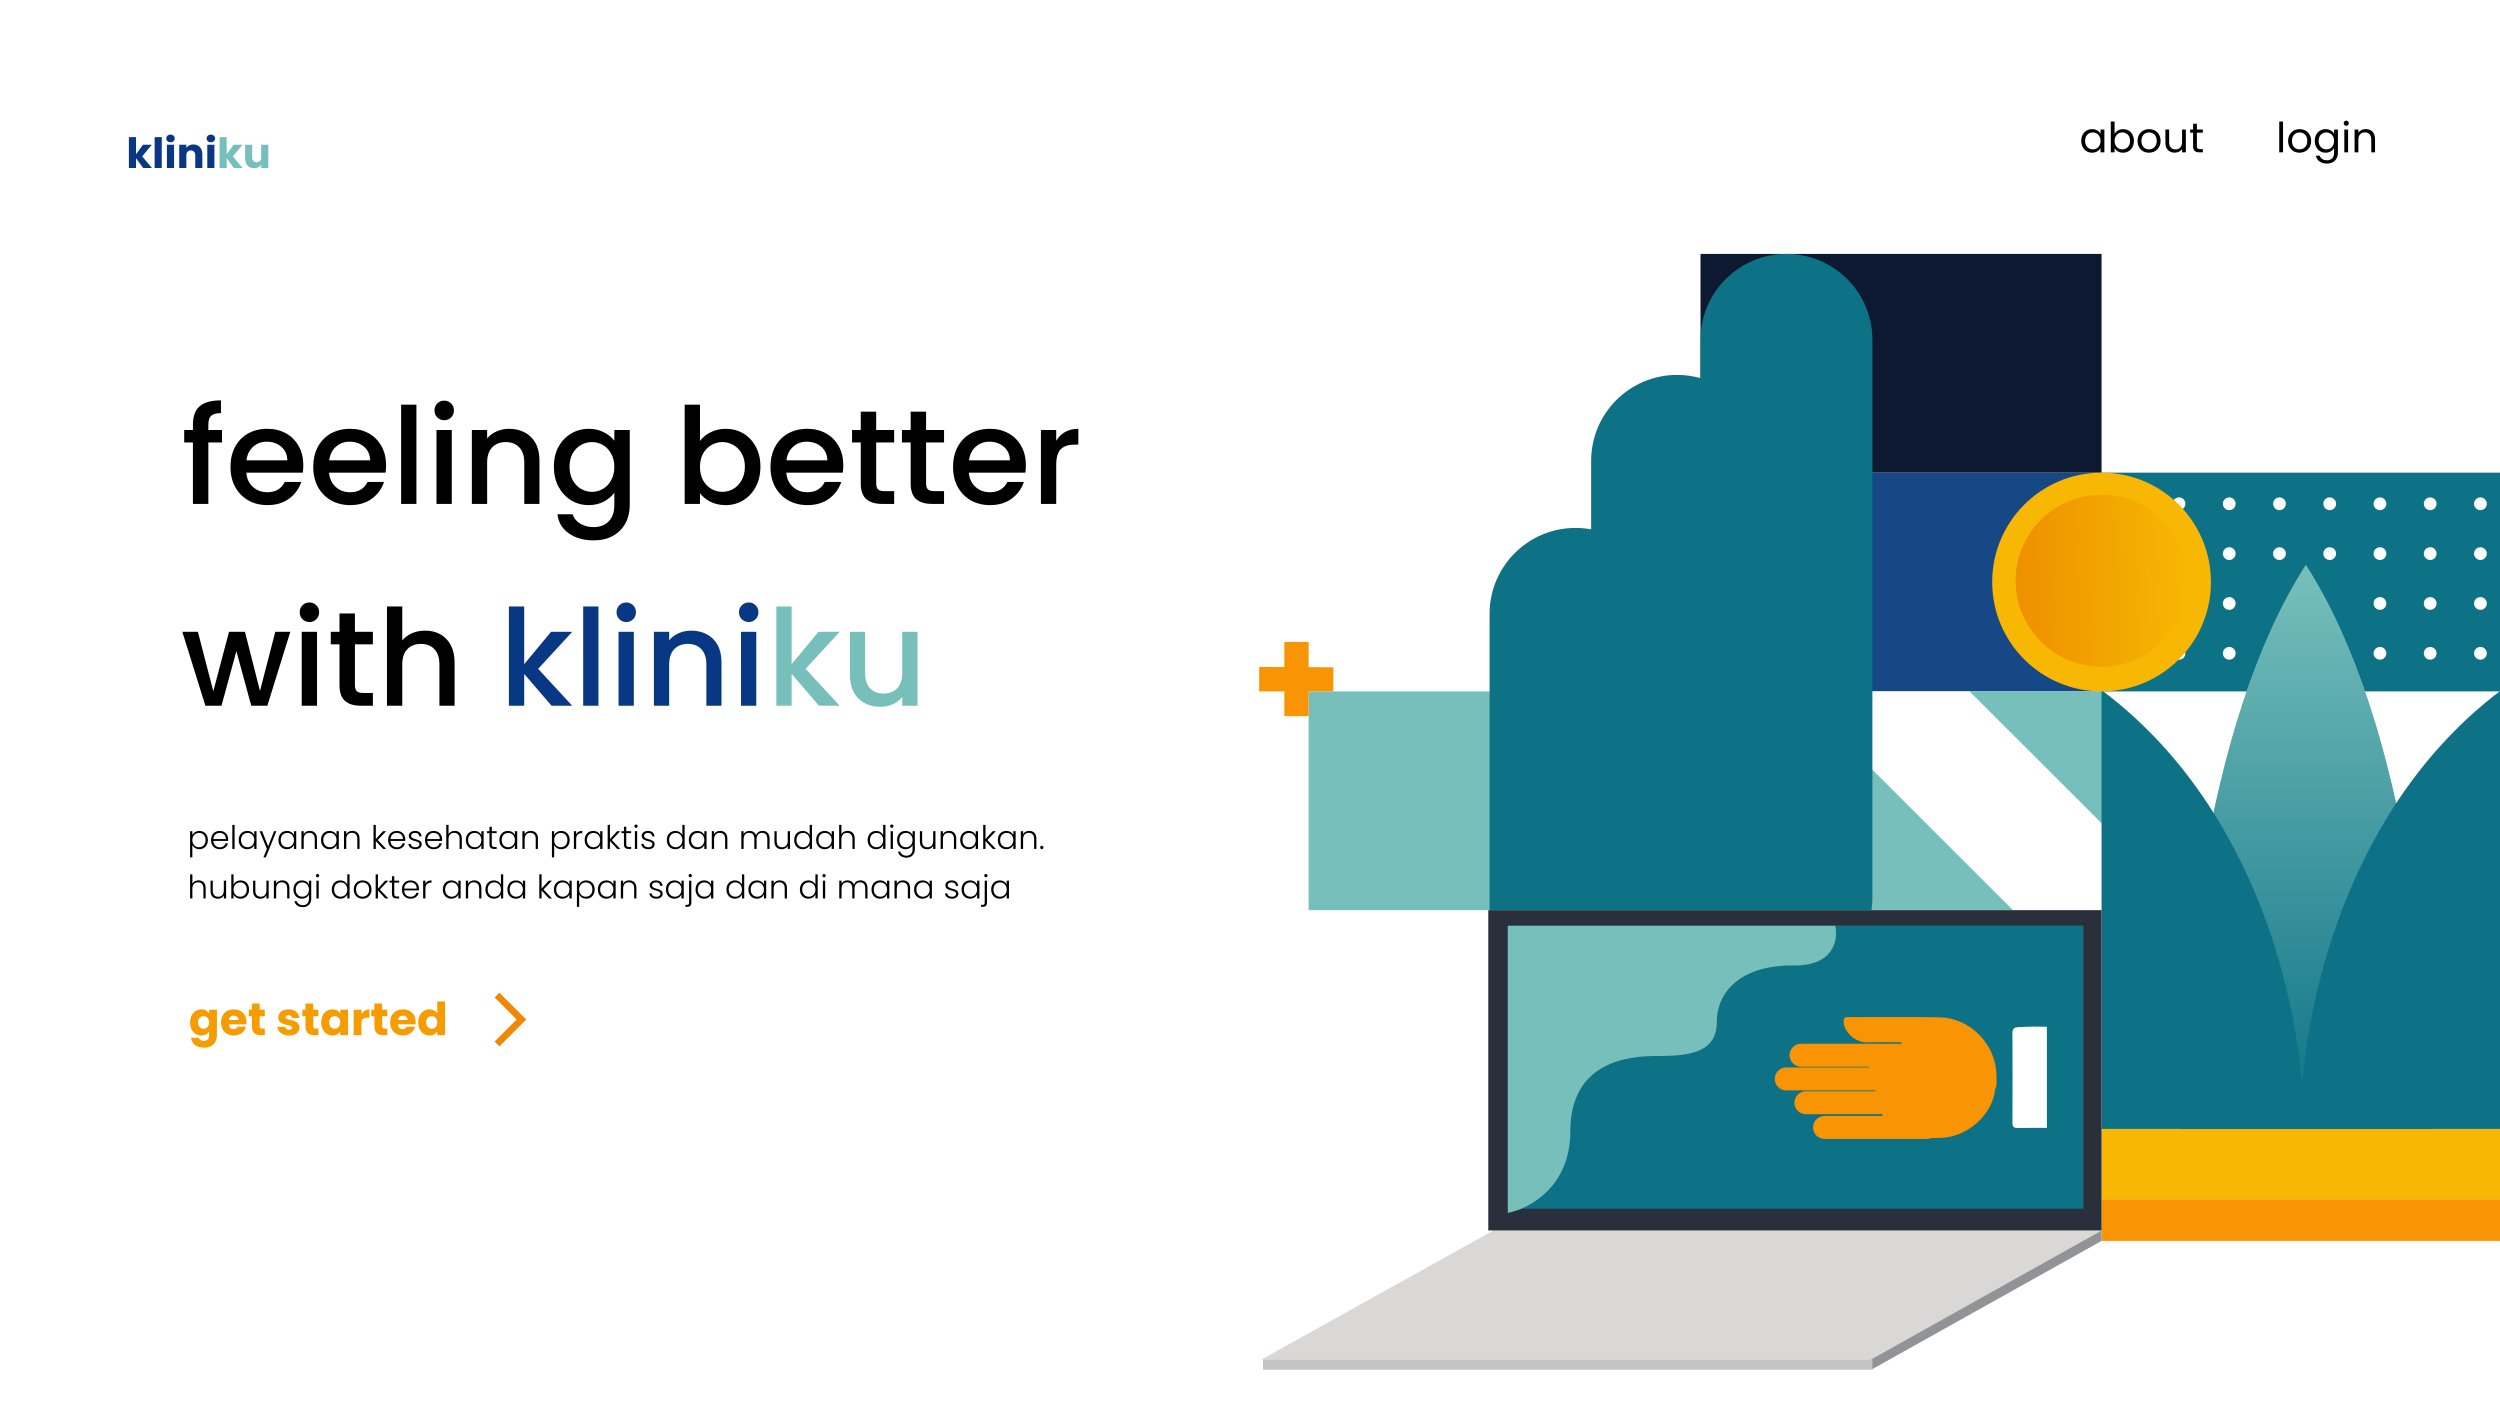 <svg width="1920" height="1080" viewBox="0 0 1920 1080" fill="none" xmlns="http://www.w3.org/2000/svg">
<rect x="0" y="0" width="1920" height="1080" fill="#808080" stroke="none"/>
<g clip-path="url(#clip0)">
<rect width="1920" height="1080" fill="white"/>
<path d="M109.896 129L104.456 121.512V129H98.984V105.32H104.456V118.408L109.864 111.144H116.616L109.192 120.104L116.68 129H109.896ZM124.237 105.32V129H118.765V105.32H124.237ZM130.955 109.288C129.995 109.288 129.205 109.011 128.587 108.456C127.989 107.88 127.691 107.176 127.691 106.344C127.691 105.491 127.989 104.787 128.587 104.232C129.205 103.656 129.995 103.368 130.955 103.368C131.893 103.368 132.661 103.656 133.259 104.232C133.877 104.787 134.187 105.491 134.187 106.344C134.187 107.176 133.877 107.88 133.259 108.456C132.661 109.011 131.893 109.288 130.955 109.288ZM133.675 111.144V129H128.203V111.144H133.675ZM148.52 110.952C150.611 110.952 152.275 111.635 153.512 113C154.771 114.344 155.4 116.2 155.4 118.568V129H149.96V119.304C149.96 118.109 149.651 117.181 149.032 116.52C148.414 115.859 147.582 115.528 146.536 115.528C145.491 115.528 144.659 115.859 144.04 116.52C143.422 117.181 143.112 118.109 143.112 119.304V129H137.64V111.144H143.112V113.512C143.667 112.723 144.414 112.104 145.352 111.656C146.291 111.187 147.347 110.952 148.52 110.952ZM161.955 109.288C160.995 109.288 160.205 109.011 159.587 108.456C158.989 107.88 158.691 107.176 158.691 106.344C158.691 105.491 158.989 104.787 159.587 104.232C160.205 103.656 160.995 103.368 161.955 103.368C162.893 103.368 163.661 103.656 164.259 104.232C164.877 104.787 165.187 105.491 165.187 106.344C165.187 107.176 164.877 107.88 164.259 108.456C163.661 109.011 162.893 109.288 161.955 109.288ZM164.675 111.144V129H159.203V111.144H164.675Z" fill="#083884"/>
<path d="M179.552 129L174.112 121.512V129H168.64V105.32H174.112V118.408L179.52 111.144H186.272L178.848 120.104L186.336 129H179.552ZM206.054 111.144V129H200.582V126.568C200.027 127.357 199.27 127.997 198.31 128.488C197.371 128.957 196.326 129.192 195.174 129.192C193.808 129.192 192.603 128.893 191.558 128.296C190.512 127.677 189.702 126.792 189.126 125.64C188.55 124.488 188.262 123.133 188.262 121.576V111.144H193.702V120.84C193.702 122.035 194.011 122.963 194.63 123.624C195.248 124.285 196.08 124.616 197.126 124.616C198.192 124.616 199.035 124.285 199.654 123.624C200.272 122.963 200.582 122.035 200.582 120.84V111.144H206.054Z" fill="#77BFBB"/>
<path d="M1750.46 117H1753.38V93.32H1750.46V117ZM1774.98 108.2C1774.98 102.664 1771.11 99.176 1766.12 99.176C1761.16 99.176 1757.25 102.664 1757.25 108.2C1757.25 113.768 1761.03 117.288 1765.99 117.288C1770.98 117.288 1774.98 113.768 1774.98 108.2ZM1760.23 108.2C1760.23 103.784 1763.01 101.704 1766.08 101.704C1769.09 101.704 1772 103.784 1772 108.2C1772 112.648 1769.03 114.728 1765.99 114.728C1762.95 114.728 1760.23 112.648 1760.23 108.2ZM1777.72 108.168C1777.72 113.608 1781.34 117.288 1786.04 117.288C1789.24 117.288 1791.51 115.592 1792.57 113.704V117.384C1792.57 121.128 1790.23 123.112 1787.13 123.112C1784.25 123.112 1782.17 121.672 1781.53 119.56H1778.65C1779.22 123.304 1782.52 125.64 1787.13 125.64C1792.28 125.64 1795.51 122.216 1795.51 117.384V99.464H1792.57V102.664C1791.54 100.776 1789.24 99.176 1786.04 99.176C1781.34 99.176 1777.72 102.696 1777.72 108.168ZM1792.57 108.2C1792.57 112.328 1789.82 114.728 1786.62 114.728C1783.42 114.728 1780.7 112.296 1780.7 108.168C1780.7 104.04 1783.42 101.704 1786.62 101.704C1789.82 101.704 1792.57 104.136 1792.57 108.2ZM1800.43 117H1803.34V99.464H1800.43V117ZM1801.94 96.616C1802.99 96.616 1803.86 95.752 1803.86 94.632C1803.86 93.512 1802.99 92.648 1801.94 92.648C1800.82 92.648 1799.95 93.512 1799.95 94.632C1799.95 95.752 1800.82 96.616 1801.94 96.616ZM1821.14 117H1824.02V106.664C1824.02 101.64 1820.92 99.144 1816.85 99.144C1814.48 99.144 1812.37 100.136 1811.22 101.96V99.464H1808.31V117H1811.22V107.304C1811.22 103.528 1813.27 101.672 1816.24 101.672C1819.19 101.672 1821.14 103.496 1821.14 107.08V117Z" fill="black"/>
<path d="M1598.38 108.168C1598.38 113.608 1601.99 117.288 1606.66 117.288C1609.9 117.288 1612.17 115.624 1613.22 113.736V117H1616.17V99.464H1613.22V102.664C1612.2 100.84 1609.96 99.176 1606.7 99.176C1601.99 99.176 1598.38 102.696 1598.38 108.168ZM1613.22 108.2C1613.22 112.328 1610.47 114.728 1607.27 114.728C1604.07 114.728 1601.35 112.296 1601.35 108.168C1601.35 104.04 1604.07 101.704 1607.27 101.704C1610.47 101.704 1613.22 104.136 1613.22 108.2ZM1624 102.728V93.32H1621.09V117H1624V113.768C1625.09 115.688 1627.36 117.288 1630.56 117.288C1635.27 117.288 1638.88 113.608 1638.88 108.168C1638.88 102.696 1635.3 99.176 1630.56 99.176C1627.46 99.176 1625.12 100.776 1624 102.728ZM1635.91 108.168C1635.91 112.296 1633.19 114.728 1629.95 114.728C1626.79 114.728 1624 112.328 1624 108.2C1624 104.136 1626.79 101.704 1629.95 101.704C1633.19 101.704 1635.91 104.04 1635.91 108.168ZM1659.35 108.2C1659.35 102.664 1655.48 99.176 1650.49 99.176C1645.53 99.176 1641.63 102.664 1641.63 108.2C1641.63 113.768 1645.4 117.288 1650.36 117.288C1655.35 117.288 1659.35 113.768 1659.35 108.2ZM1644.6 108.2C1644.6 103.784 1647.39 101.704 1650.46 101.704C1653.47 101.704 1656.38 103.784 1656.38 108.2C1656.38 112.648 1653.4 114.728 1650.36 114.728C1647.32 114.728 1644.6 112.648 1644.6 108.2ZM1678.73 99.464H1675.82V109.096C1675.82 112.872 1673.81 114.728 1670.8 114.728C1667.85 114.728 1665.9 112.904 1665.9 109.352V99.464H1663.02V109.736C1663.02 114.76 1666.19 117.256 1670.22 117.256C1672.56 117.256 1674.7 116.232 1675.82 114.408V117H1678.73V99.464ZM1684.29 112.2C1684.29 115.72 1686.05 117 1689.16 117H1691.78V114.536H1689.64C1687.84 114.536 1687.2 113.928 1687.2 112.2V101.864H1691.78V99.464H1687.2V95.048H1684.29V99.464H1682.02V101.864H1684.29V112.2Z" fill="black"/>
<path d="M147.725 641.35V638.35H146V658.45H147.725V649C148.525 650.7 150.425 652.2 153.15 652.2C156.875 652.2 159.65 649.425 159.65 645.15C159.65 640.875 156.875 638.15 153.15 638.15C150.425 638.15 148.525 639.625 147.725 641.35ZM157.875 645.15C157.875 648.6 155.675 650.675 152.8 650.675C150.025 650.675 147.725 648.575 147.725 645.175C147.725 641.775 150.025 639.675 152.8 639.675C155.675 639.675 157.875 641.675 157.875 645.15ZM168.695 639.65C171.22 639.65 173.52 641.25 173.445 644.425H163.845C164.045 641.25 166.22 639.65 168.695 639.65ZM175.02 647.675H173.17C172.67 649.5 171.095 650.725 168.77 650.725C166.22 650.725 163.995 649.05 163.845 645.85H175.17C175.22 645.375 175.22 645.025 175.22 644.475C175.22 641 172.77 638.15 168.77 638.15C164.845 638.15 162.07 640.825 162.07 645.175C162.07 649.5 164.895 652.2 168.77 652.2C172.195 652.2 174.395 650.25 175.02 647.675ZM178.422 652H180.172V633.5H178.422V652ZM183.335 645.15C183.335 649.425 186.11 652.2 189.835 652.2C192.56 652.2 194.46 650.725 195.26 648.975V652H197.01V638.35H195.26V641.35C194.485 639.625 192.61 638.15 189.86 638.15C186.11 638.15 183.335 640.875 183.335 645.15ZM195.26 645.175C195.26 648.575 192.985 650.675 190.185 650.675C187.31 650.675 185.11 648.6 185.11 645.15C185.11 641.675 187.31 639.675 190.185 639.675C192.985 639.675 195.26 641.775 195.26 645.175ZM205.955 650L201.305 638.35H199.38L204.98 651.925L202.33 658.425H204.155L212.255 638.35H210.455L205.955 650ZM213.828 645.15C213.828 649.425 216.603 652.2 220.328 652.2C223.053 652.2 224.953 650.725 225.753 648.975V652H227.503V638.35H225.753V641.35C224.978 639.625 223.103 638.15 220.353 638.15C216.603 638.15 213.828 640.875 213.828 645.15ZM225.753 645.175C225.753 648.575 223.478 650.675 220.678 650.675C217.803 650.675 215.603 648.6 215.603 645.15C215.603 641.675 217.803 639.675 220.678 639.675C223.478 639.675 225.753 641.775 225.753 645.175ZM241.723 652H243.448V644C243.448 640 240.998 638.1 237.898 638.1C235.873 638.1 234.123 638.975 233.248 640.675V638.35H231.498V652H233.248V644.55C233.248 641.225 235.023 639.625 237.573 639.625C240.073 639.625 241.723 641.175 241.723 644.2V652ZM246.518 645.15C246.518 649.425 249.293 652.2 253.018 652.2C255.743 652.2 257.643 650.725 258.443 648.975V652H260.193V638.35H258.443V641.35C257.668 639.625 255.793 638.15 253.043 638.15C249.293 638.15 246.518 640.875 246.518 645.15ZM258.443 645.175C258.443 648.575 256.168 650.675 253.368 650.675C250.493 650.675 248.293 648.6 248.293 645.15C248.293 641.675 250.493 639.675 253.368 639.675C256.168 639.675 258.443 641.775 258.443 645.175ZM274.413 652H276.138V644C276.138 640 273.688 638.1 270.588 638.1C268.563 638.1 266.813 638.975 265.938 640.675V638.35H264.188V652H265.938V644.55C265.938 641.225 267.713 639.625 270.263 639.625C272.763 639.625 274.413 641.175 274.413 644.2V652ZM286.869 652H288.619V645.875L294.244 652H296.619L290.094 645.15L296.569 638.35H294.119L288.619 644.45V633.5H286.869V652ZM304.706 639.65C307.231 639.65 309.531 641.25 309.456 644.425H299.856C300.056 641.25 302.231 639.65 304.706 639.65ZM311.031 647.675H309.181C308.681 649.5 307.106 650.725 304.781 650.725C302.231 650.725 300.006 649.05 299.856 645.85H311.181C311.231 645.375 311.231 645.025 311.231 644.475C311.231 641 308.781 638.15 304.781 638.15C300.856 638.15 298.081 640.825 298.081 645.175C298.081 649.5 300.906 652.2 304.781 652.2C308.206 652.2 310.406 650.25 311.031 647.675ZM323.883 648.375C323.808 643.55 315.733 645.525 315.733 641.825C315.733 640.625 316.883 639.65 318.708 639.65C320.783 639.65 321.908 640.8 322.008 642.325H323.758C323.608 639.7 321.683 638.15 318.758 638.15C315.883 638.15 313.958 639.825 313.958 641.85C313.958 646.975 322.158 645 322.158 648.375C322.158 649.675 321.058 650.725 319.108 650.725C316.883 650.725 315.583 649.65 315.433 648.15H313.633C313.858 650.65 316.033 652.2 319.133 652.2C321.958 652.2 323.883 650.575 323.883 648.375ZM333.002 639.65C335.527 639.65 337.827 641.25 337.752 644.425H328.152C328.352 641.25 330.527 639.65 333.002 639.65ZM339.327 647.675H337.477C336.977 649.5 335.402 650.725 333.077 650.725C330.527 650.725 328.302 649.05 328.152 645.85H339.477C339.527 645.375 339.527 645.025 339.527 644.475C339.527 641 337.077 638.15 333.077 638.15C329.152 638.15 326.377 640.825 326.377 645.175C326.377 649.5 329.202 652.2 333.077 652.2C336.502 652.2 338.702 650.25 339.327 647.675ZM342.729 652H344.479V644.55C344.479 641.225 346.254 639.625 348.804 639.625C351.304 639.625 352.954 641.175 352.954 644.2V652H354.679V644C354.679 640 352.254 638.1 349.229 638.1C347.154 638.1 345.354 639 344.479 640.675V633.5H342.729V652ZM357.749 645.15C357.749 649.425 360.524 652.2 364.249 652.2C366.974 652.2 368.874 650.725 369.674 648.975V652H371.424V638.35H369.674V641.35C368.899 639.625 367.024 638.15 364.274 638.15C360.524 638.15 357.749 640.875 357.749 645.15ZM369.674 645.175C369.674 648.575 367.399 650.675 364.599 650.675C361.724 650.675 359.524 648.6 359.524 645.15C359.524 641.675 361.724 639.675 364.599 639.675C367.399 639.675 369.674 641.775 369.674 645.175ZM375.919 648.3C375.919 651.025 377.194 652 379.569 652H381.444V650.5H379.844C378.269 650.5 377.694 649.975 377.694 648.3V639.825H381.444V638.35H377.694V634.925H375.919V638.35H374.019V639.825H375.919V648.3ZM383.53 645.15C383.53 649.425 386.305 652.2 390.03 652.2C392.755 652.2 394.655 650.725 395.455 648.975V652H397.205V638.35H395.455V641.35C394.68 639.625 392.805 638.15 390.055 638.15C386.305 638.15 383.53 640.875 383.53 645.15ZM395.455 645.175C395.455 648.575 393.18 650.675 390.38 650.675C387.505 650.675 385.305 648.6 385.305 645.15C385.305 641.675 387.505 639.675 390.38 639.675C393.18 639.675 395.455 641.775 395.455 645.175ZM411.425 652H413.15V644C413.15 640 410.7 638.1 407.6 638.1C405.575 638.1 403.825 638.975 402.95 640.675V638.35H401.2V652H402.95V644.55C402.95 641.225 404.725 639.625 407.275 639.625C409.775 639.625 411.425 641.175 411.425 644.2V652ZM425.606 641.35V638.35H423.881V658.45H425.606V649C426.406 650.7 428.306 652.2 431.031 652.2C434.756 652.2 437.531 649.425 437.531 645.15C437.531 640.875 434.756 638.15 431.031 638.15C428.306 638.15 426.406 639.625 425.606 641.35ZM435.756 645.15C435.756 648.6 433.556 650.675 430.681 650.675C427.906 650.675 425.606 648.575 425.606 645.175C425.606 641.775 427.906 639.675 430.681 639.675C433.556 639.675 435.756 641.675 435.756 645.15ZM442.501 644.375C442.501 640.95 444.426 639.925 446.701 639.925H447.176V638.1C444.826 638.1 443.251 639.1 442.501 640.775V638.35H440.751V652H442.501V644.375ZM449.009 645.15C449.009 649.425 451.784 652.2 455.509 652.2C458.234 652.2 460.134 650.725 460.934 648.975V652H462.684V638.35H460.934V641.35C460.159 639.625 458.284 638.15 455.534 638.15C451.784 638.15 449.009 640.875 449.009 645.15ZM460.934 645.175C460.934 648.575 458.659 650.675 455.859 650.675C452.984 650.675 450.784 648.6 450.784 645.15C450.784 641.675 452.984 639.675 455.859 639.675C458.659 639.675 460.934 641.775 460.934 645.175ZM466.679 652H468.429V645.875L474.054 652H476.429L469.904 645.15L476.379 638.35H473.929L468.429 644.45V633.5H466.679V652ZM479.19 648.3C479.19 651.025 480.465 652 482.84 652H484.715V650.5H483.115C481.54 650.5 480.965 649.975 480.965 648.3V639.825H484.715V638.35H480.965V634.925H479.19V638.35H477.29V639.825H479.19V648.3ZM487.602 652H489.352V638.35H487.602V652ZM488.477 635.775C489.177 635.775 489.752 635.225 489.752 634.475C489.752 633.725 489.177 633.2 488.477 633.2C487.777 633.2 487.202 633.725 487.202 634.475C487.202 635.225 487.777 635.775 488.477 635.775ZM502.764 648.375C502.689 643.55 494.614 645.525 494.614 641.825C494.614 640.625 495.764 639.65 497.589 639.65C499.664 639.65 500.789 640.8 500.889 642.325H502.639C502.489 639.7 500.564 638.15 497.639 638.15C494.764 638.15 492.839 639.825 492.839 641.85C492.839 646.975 501.039 645 501.039 648.375C501.039 649.675 499.939 650.725 497.989 650.725C495.764 650.725 494.464 649.65 494.314 648.15H492.514C492.739 650.65 494.914 652.2 498.014 652.2C500.839 652.2 502.764 650.575 502.764 648.375ZM512.119 645.15C512.119 649.425 514.894 652.2 518.644 652.2C521.344 652.2 523.244 650.75 524.044 648.95V652H525.794V633.5H524.044V641.3C523.169 639.5 521.119 638.15 518.669 638.15C514.894 638.15 512.119 640.875 512.119 645.15ZM524.044 645.175C524.044 648.575 521.769 650.675 518.969 650.675C516.094 650.675 513.894 648.6 513.894 645.15C513.894 641.675 516.094 639.675 518.969 639.675C521.769 639.675 524.044 641.775 524.044 645.175ZM528.989 645.15C528.989 649.425 531.764 652.2 535.489 652.2C538.214 652.2 540.114 650.725 540.914 648.975V652H542.664V638.35H540.914V641.35C540.139 639.625 538.264 638.15 535.514 638.15C531.764 638.15 528.989 640.875 528.989 645.15ZM540.914 645.175C540.914 648.575 538.639 650.675 535.839 650.675C532.964 650.675 530.764 648.6 530.764 645.15C530.764 641.675 532.964 639.675 535.839 639.675C538.639 639.675 540.914 641.775 540.914 645.175ZM556.884 652H558.609V644C558.609 640 556.159 638.1 553.059 638.1C551.034 638.1 549.284 638.975 548.409 640.675V638.35H546.659V652H548.409V644.55C548.409 641.225 550.184 639.625 552.734 639.625C555.234 639.625 556.884 641.175 556.884 644.2V652ZM589.29 652H591.015V644C591.015 640 588.615 638.1 585.59 638.1C583.415 638.1 581.415 639.225 580.665 641.45C579.84 639.175 577.89 638.1 575.615 638.1C573.69 638.1 571.965 638.975 571.09 640.7V638.35H569.34V652H571.09V644.6C571.09 641.275 572.815 639.625 575.315 639.625C577.74 639.625 579.34 641.175 579.34 644.2V652H581.065V644.6C581.065 641.275 582.815 639.625 585.29 639.625C587.715 639.625 589.29 641.175 589.29 644.2V652ZM606.726 638.35H604.976V645.775C604.976 649.1 603.201 650.7 600.651 650.7C598.151 650.7 596.501 649.15 596.501 646.125V638.35H594.776V646.325C594.776 650.325 597.226 652.225 600.326 652.225C602.351 652.225 604.151 651.325 604.976 649.6V652H606.726V638.35ZM609.922 645.15C609.922 649.425 612.697 652.2 616.447 652.2C619.147 652.2 621.047 650.75 621.847 648.95V652H623.597V633.5H621.847V641.3C620.972 639.5 618.922 638.15 616.472 638.15C612.697 638.15 609.922 640.875 609.922 645.15ZM621.847 645.175C621.847 648.575 619.572 650.675 616.772 650.675C613.897 650.675 611.697 648.6 611.697 645.15C611.697 641.675 613.897 639.675 616.772 639.675C619.572 639.675 621.847 641.775 621.847 645.175ZM626.792 645.15C626.792 649.425 629.567 652.2 633.292 652.2C636.017 652.2 637.917 650.725 638.717 648.975V652H640.467V638.35H638.717V641.35C637.942 639.625 636.067 638.15 633.317 638.15C629.567 638.15 626.792 640.875 626.792 645.15ZM638.717 645.175C638.717 648.575 636.442 650.675 633.642 650.675C630.767 650.675 628.567 648.6 628.567 645.15C628.567 641.675 630.767 639.675 633.642 639.675C636.442 639.675 638.717 641.775 638.717 645.175ZM644.462 652H646.212V644.55C646.212 641.225 647.987 639.625 650.537 639.625C653.037 639.625 654.687 641.175 654.687 644.2V652H656.412V644C656.412 640 653.987 638.1 650.962 638.1C648.887 638.1 647.087 639 646.212 640.675V633.5H644.462V652ZM666.343 645.15C666.343 649.425 669.118 652.2 672.868 652.2C675.568 652.2 677.468 650.75 678.268 648.95V652H680.018V633.5H678.268V641.3C677.393 639.5 675.343 638.15 672.893 638.15C669.118 638.15 666.343 640.875 666.343 645.15ZM678.268 645.175C678.268 648.575 675.993 650.675 673.193 650.675C670.318 650.675 668.118 648.6 668.118 645.15C668.118 641.675 670.318 639.675 673.193 639.675C675.993 639.675 678.268 641.775 678.268 645.175ZM684.013 652H685.763V638.35H684.013V652ZM684.888 635.775C685.588 635.775 686.163 635.225 686.163 634.475C686.163 633.725 685.588 633.2 684.888 633.2C684.188 633.2 683.613 633.725 683.613 634.475C683.613 635.225 684.188 635.775 684.888 635.775ZM688.926 645.15C688.926 649.425 691.701 652.2 695.451 652.2C698.151 652.2 700.051 650.725 700.851 648.975V652.35C700.851 655.45 698.826 657.175 696.226 657.175C693.726 657.175 692.001 655.9 691.426 654.05H689.701C690.251 656.9 692.701 658.7 696.226 658.7C699.976 658.7 702.601 656.175 702.601 652.35V638.35H700.851V641.325C700.076 639.6 698.151 638.15 695.451 638.15C691.701 638.15 688.926 640.875 688.926 645.15ZM700.851 645.175C700.851 648.575 698.576 650.675 695.776 650.675C692.901 650.675 690.701 648.6 690.701 645.15C690.701 641.675 692.901 639.675 695.776 639.675C698.576 639.675 700.851 641.775 700.851 645.175ZM718.421 638.35H716.671V645.775C716.671 649.1 714.896 650.7 712.346 650.7C709.846 650.7 708.196 649.15 708.196 646.125V638.35H706.471V646.325C706.471 650.325 708.921 652.225 712.021 652.225C714.046 652.225 715.846 651.325 716.671 649.6V652H718.421V638.35ZM732.641 652H734.366V644C734.366 640 731.916 638.1 728.816 638.1C726.791 638.1 725.041 638.975 724.166 640.675V638.35H722.416V652H724.166V644.55C724.166 641.225 725.941 639.625 728.491 639.625C730.991 639.625 732.641 641.175 732.641 644.2V652ZM737.436 645.15C737.436 649.425 740.211 652.2 743.936 652.2C746.661 652.2 748.561 650.725 749.361 648.975V652H751.111V638.35H749.361V641.35C748.586 639.625 746.711 638.15 743.961 638.15C740.211 638.15 737.436 640.875 737.436 645.15ZM749.361 645.175C749.361 648.575 747.086 650.675 744.286 650.675C741.411 650.675 739.211 648.6 739.211 645.15C739.211 641.675 741.411 639.675 744.286 639.675C747.086 639.675 749.361 641.775 749.361 645.175ZM755.106 652H756.856V645.875L762.481 652H764.856L758.331 645.15L764.806 638.35H762.356L756.856 644.45V633.5H755.106V652ZM766.318 645.15C766.318 649.425 769.093 652.2 772.818 652.2C775.543 652.2 777.443 650.725 778.243 648.975V652H779.993V638.35H778.243V641.35C777.468 639.625 775.593 638.15 772.843 638.15C769.093 638.15 766.318 640.875 766.318 645.15ZM778.243 645.175C778.243 648.575 775.968 650.675 773.168 650.675C770.293 650.675 768.093 648.6 768.093 645.15C768.093 641.675 770.293 639.675 773.168 639.675C775.968 639.675 778.243 641.775 778.243 645.175ZM794.213 652H795.938V644C795.938 640 793.488 638.1 790.388 638.1C788.363 638.1 786.613 638.975 785.738 640.675V638.35H783.988V652H785.738V644.55C785.738 641.225 787.513 639.625 790.063 639.625C792.563 639.625 794.213 641.175 794.213 644.2V652ZM801.359 650.825C801.359 650.1 800.809 649.55 800.109 649.55C799.384 649.55 798.834 650.1 798.834 650.825C798.834 651.55 799.384 652.125 800.109 652.125C800.809 652.125 801.359 651.55 801.359 650.825ZM146 690H147.75V682.55C147.75 679.225 149.525 677.625 152.075 677.625C154.575 677.625 156.225 679.175 156.225 682.2V690H157.95V682C157.95 678 155.525 676.1 152.5 676.1C150.425 676.1 148.625 677 147.75 678.675V671.5H146V690ZM173.645 676.35H171.895V683.775C171.895 687.1 170.12 688.7 167.57 688.7C165.07 688.7 163.42 687.15 163.42 684.125V676.35H161.695V684.325C161.695 688.325 164.145 690.225 167.245 690.225C169.27 690.225 171.07 689.325 171.895 687.6V690H173.645V676.35ZM179.366 679.375V671.5H177.641V690H179.366V687C180.191 688.775 182.066 690.2 184.791 690.2C188.516 690.2 191.291 687.425 191.291 683.15C191.291 678.875 188.541 676.15 184.791 676.15C182.116 676.15 180.216 677.575 179.366 679.375ZM189.516 683.15C189.516 686.6 187.316 688.675 184.441 688.675C181.666 688.675 179.366 686.575 179.366 683.175C179.366 679.775 181.666 677.675 184.441 677.675C187.316 677.675 189.516 679.675 189.516 683.15ZM206.336 676.35H204.586V683.775C204.586 687.1 202.811 688.7 200.261 688.7C197.761 688.7 196.111 687.15 196.111 684.125V676.35H194.386V684.325C194.386 688.325 196.836 690.225 199.936 690.225C201.961 690.225 203.761 689.325 204.586 687.6V690H206.336V676.35ZM220.556 690H222.281V682C222.281 678 219.831 676.1 216.731 676.1C214.706 676.1 212.956 676.975 212.081 678.675V676.35H210.331V690H212.081V682.55C212.081 679.225 213.856 677.625 216.406 677.625C218.906 677.625 220.556 679.175 220.556 682.2V690ZM225.351 683.15C225.351 687.425 228.126 690.2 231.876 690.2C234.576 690.2 236.476 688.725 237.276 686.975V690.35C237.276 693.45 235.251 695.175 232.651 695.175C230.151 695.175 228.426 693.9 227.851 692.05H226.126C226.676 694.9 229.126 696.7 232.651 696.7C236.401 696.7 239.026 694.175 239.026 690.35V676.35H237.276V679.325C236.501 677.6 234.576 676.15 231.876 676.15C228.126 676.15 225.351 678.875 225.351 683.15ZM237.276 683.175C237.276 686.575 235.001 688.675 232.201 688.675C229.326 688.675 227.126 686.6 227.126 683.15C227.126 679.675 229.326 677.675 232.201 677.675C235.001 677.675 237.276 679.775 237.276 683.175ZM243.021 690H244.771V676.35H243.021V690ZM243.896 673.775C244.596 673.775 245.171 673.225 245.171 672.475C245.171 671.725 244.596 671.2 243.896 671.2C243.196 671.2 242.621 671.725 242.621 672.475C242.621 673.225 243.196 673.775 243.896 673.775ZM254.795 683.15C254.795 687.425 257.57 690.2 261.32 690.2C264.02 690.2 265.92 688.75 266.72 686.95V690H268.47V671.5H266.72V679.3C265.845 677.5 263.795 676.15 261.345 676.15C257.57 676.15 254.795 678.875 254.795 683.15ZM266.72 683.175C266.72 686.575 264.445 688.675 261.645 688.675C258.77 688.675 256.57 686.6 256.57 683.15C256.57 679.675 258.77 677.675 261.645 677.675C264.445 677.675 266.72 679.775 266.72 683.175ZM285.315 683.175C285.315 678.825 282.34 676.15 278.49 676.15C274.665 676.15 271.665 678.825 271.665 683.175C271.665 687.5 274.59 690.2 278.44 690.2C282.29 690.2 285.315 687.5 285.315 683.175ZM273.44 683.175C273.44 679.425 275.865 677.675 278.465 677.675C281.065 677.675 283.515 679.425 283.515 683.175C283.515 686.925 281.015 688.675 278.44 688.675C275.84 688.675 273.44 686.925 273.44 683.175ZM288.505 690H290.255V683.875L295.88 690H298.255L291.73 683.15L298.205 676.35H295.755L290.255 682.45V671.5H288.505V690ZM301.017 686.3C301.017 689.025 302.292 690 304.667 690H306.542V688.5H304.942C303.367 688.5 302.792 687.975 302.792 686.3V677.825H306.542V676.35H302.792V672.925H301.017V676.35H299.117V677.825H301.017V686.3ZM315.253 677.65C317.778 677.65 320.078 679.25 320.003 682.425H310.403C310.603 679.25 312.778 677.65 315.253 677.65ZM321.578 685.675H319.728C319.228 687.5 317.653 688.725 315.328 688.725C312.778 688.725 310.553 687.05 310.403 683.85H321.728C321.778 683.375 321.778 683.025 321.778 682.475C321.778 679 319.328 676.15 315.328 676.15C311.403 676.15 308.628 678.825 308.628 683.175C308.628 687.5 311.453 690.2 315.328 690.2C318.753 690.2 320.953 688.25 321.578 685.675ZM326.729 682.375C326.729 678.95 328.654 677.925 330.929 677.925H331.404V676.1C329.054 676.1 327.479 677.1 326.729 678.775V676.35H324.979V690H326.729V682.375ZM340.097 683.15C340.097 687.425 342.872 690.2 346.597 690.2C349.322 690.2 351.222 688.725 352.022 686.975V690H353.772V676.35H352.022V679.35C351.247 677.625 349.372 676.15 346.622 676.15C342.872 676.15 340.097 678.875 340.097 683.15ZM352.022 683.175C352.022 686.575 349.747 688.675 346.947 688.675C344.072 688.675 341.872 686.6 341.872 683.15C341.872 679.675 344.072 677.675 346.947 677.675C349.747 677.675 352.022 679.775 352.022 683.175ZM367.993 690H369.718V682C369.718 678 367.268 676.1 364.168 676.1C362.143 676.1 360.393 676.975 359.518 678.675V676.35H357.768V690H359.518V682.55C359.518 679.225 361.293 677.625 363.843 677.625C366.343 677.625 367.993 679.175 367.993 682.2V690ZM372.788 683.15C372.788 687.425 375.563 690.2 379.313 690.2C382.013 690.2 383.913 688.75 384.713 686.95V690H386.463V671.5H384.713V679.3C383.838 677.5 381.788 676.15 379.338 676.15C375.563 676.15 372.788 678.875 372.788 683.15ZM384.713 683.175C384.713 686.575 382.438 688.675 379.638 688.675C376.763 688.675 374.563 686.6 374.563 683.15C374.563 679.675 376.763 677.675 379.638 677.675C382.438 677.675 384.713 679.775 384.713 683.175ZM389.658 683.15C389.658 687.425 392.433 690.2 396.158 690.2C398.883 690.2 400.783 688.725 401.583 686.975V690H403.333V676.35H401.583V679.35C400.808 677.625 398.933 676.15 396.183 676.15C392.433 676.15 389.658 678.875 389.658 683.15ZM401.583 683.175C401.583 686.575 399.308 688.675 396.508 688.675C393.633 688.675 391.433 686.6 391.433 683.15C391.433 679.675 393.633 677.675 396.508 677.675C399.308 677.675 401.583 679.775 401.583 683.175ZM414.188 690H415.938V683.875L421.563 690H423.938L417.413 683.15L423.888 676.35H421.438L415.938 682.45V671.5H414.188V690ZM425.4 683.15C425.4 687.425 428.175 690.2 431.9 690.2C434.625 690.2 436.525 688.725 437.325 686.975V690H439.075V676.35H437.325V679.35C436.55 677.625 434.675 676.15 431.925 676.15C428.175 676.15 425.4 678.875 425.4 683.15ZM437.325 683.175C437.325 686.575 435.05 688.675 432.25 688.675C429.375 688.675 427.175 686.6 427.175 683.15C427.175 679.675 429.375 677.675 432.25 677.675C435.05 677.675 437.325 679.775 437.325 683.175ZM444.795 679.35V676.35H443.07V696.45H444.795V687C445.595 688.7 447.495 690.2 450.22 690.2C453.945 690.2 456.72 687.425 456.72 683.15C456.72 678.875 453.945 676.15 450.22 676.15C447.495 676.15 445.595 677.625 444.795 679.35ZM454.945 683.15C454.945 686.6 452.745 688.675 449.87 688.675C447.095 688.675 444.795 686.575 444.795 683.175C444.795 679.775 447.095 677.675 449.87 677.675C452.745 677.675 454.945 679.675 454.945 683.15ZM459.14 683.15C459.14 687.425 461.915 690.2 465.64 690.2C468.365 690.2 470.265 688.725 471.065 686.975V690H472.815V676.35H471.065V679.35C470.29 677.625 468.415 676.15 465.665 676.15C461.915 676.15 459.14 678.875 459.14 683.15ZM471.065 683.175C471.065 686.575 468.79 688.675 465.99 688.675C463.115 688.675 460.915 686.6 460.915 683.15C460.915 679.675 463.115 677.675 465.99 677.675C468.79 677.675 471.065 679.775 471.065 683.175ZM487.036 690H488.761V682C488.761 678 486.311 676.1 483.211 676.1C481.186 676.1 479.436 676.975 478.561 678.675V676.35H476.811V690H478.561V682.55C478.561 679.225 480.336 677.625 482.886 677.625C485.386 677.625 487.036 679.175 487.036 682.2V690ZM508.941 686.375C508.866 681.55 500.791 683.525 500.791 679.825C500.791 678.625 501.941 677.65 503.766 677.65C505.841 677.65 506.966 678.8 507.066 680.325H508.816C508.666 677.7 506.741 676.15 503.816 676.15C500.941 676.15 499.016 677.825 499.016 679.85C499.016 684.975 507.216 683 507.216 686.375C507.216 687.675 506.116 688.725 504.166 688.725C501.941 688.725 500.641 687.65 500.491 686.15H498.691C498.916 688.65 501.091 690.2 504.191 690.2C507.016 690.2 508.941 688.575 508.941 686.375ZM511.435 683.15C511.435 687.425 514.21 690.2 517.935 690.2C520.66 690.2 522.56 688.725 523.36 686.975V690H525.11V676.35H523.36V679.35C522.585 677.625 520.71 676.15 517.96 676.15C514.21 676.15 511.435 678.875 511.435 683.15ZM523.36 683.175C523.36 686.575 521.085 688.675 518.285 688.675C515.41 688.675 513.21 686.6 513.21 683.15C513.21 679.675 515.41 677.675 518.285 677.675C521.085 677.675 523.36 679.775 523.36 683.175ZM530.105 673.775C530.805 673.775 531.355 673.225 531.355 672.475C531.355 671.725 530.805 671.2 530.105 671.2C529.405 671.2 528.83 671.725 528.83 672.475C528.83 673.225 529.405 673.775 530.105 673.775ZM529.205 676.35V693.15C529.205 694.475 528.68 694.95 527.38 694.95H526.43V696.45H527.655C529.855 696.45 530.955 695.425 530.955 693.225V676.35H529.205ZM534.165 683.15C534.165 687.425 536.94 690.2 540.665 690.2C543.39 690.2 545.29 688.725 546.09 686.975V690H547.84V676.35H546.09V679.35C545.315 677.625 543.44 676.15 540.69 676.15C536.94 676.15 534.165 678.875 534.165 683.15ZM546.09 683.175C546.09 686.575 543.815 688.675 541.015 688.675C538.14 688.675 535.94 686.6 535.94 683.15C535.94 679.675 538.14 677.675 541.015 677.675C543.815 677.675 546.09 679.775 546.09 683.175ZM557.895 683.15C557.895 687.425 560.67 690.2 564.42 690.2C567.12 690.2 569.02 688.75 569.82 686.95V690H571.57V671.5H569.82V679.3C568.945 677.5 566.895 676.15 564.445 676.15C560.67 676.15 557.895 678.875 557.895 683.15ZM569.82 683.175C569.82 686.575 567.545 688.675 564.745 688.675C561.87 688.675 559.67 686.6 559.67 683.15C559.67 679.675 561.87 677.675 564.745 677.675C567.545 677.675 569.82 679.775 569.82 683.175ZM574.765 683.15C574.765 687.425 577.54 690.2 581.265 690.2C583.99 690.2 585.89 688.725 586.69 686.975V690H588.44V676.35H586.69V679.35C585.915 677.625 584.04 676.15 581.29 676.15C577.54 676.15 574.765 678.875 574.765 683.15ZM586.69 683.175C586.69 686.575 584.415 688.675 581.615 688.675C578.74 688.675 576.54 686.6 576.54 683.15C576.54 679.675 578.74 677.675 581.615 677.675C584.415 677.675 586.69 679.775 586.69 683.175ZM602.661 690H604.386V682C604.386 678 601.936 676.1 598.836 676.1C596.811 676.1 595.061 676.975 594.186 678.675V676.35H592.436V690H594.186V682.55C594.186 679.225 595.961 677.625 598.511 677.625C601.011 677.625 602.661 679.175 602.661 682.2V690ZM614.316 683.15C614.316 687.425 617.091 690.2 620.841 690.2C623.541 690.2 625.441 688.75 626.241 686.95V690H627.991V671.5H626.241V679.3C625.366 677.5 623.316 676.15 620.866 676.15C617.091 676.15 614.316 678.875 614.316 683.15ZM626.241 683.175C626.241 686.575 623.966 688.675 621.166 688.675C618.291 688.675 616.091 686.6 616.091 683.15C616.091 679.675 618.291 677.675 621.166 677.675C623.966 677.675 626.241 679.775 626.241 683.175ZM631.986 690H633.736V676.35H631.986V690ZM632.861 673.775C633.561 673.775 634.136 673.225 634.136 672.475C634.136 671.725 633.561 671.2 632.861 671.2C632.161 671.2 631.586 671.725 631.586 672.475C631.586 673.225 632.161 673.775 632.861 673.775ZM664.51 690H666.235V682C666.235 678 663.835 676.1 660.81 676.1C658.635 676.1 656.635 677.225 655.885 679.45C655.06 677.175 653.11 676.1 650.835 676.1C648.91 676.1 647.185 676.975 646.31 678.7V676.35H644.56V690H646.31V682.6C646.31 679.275 648.035 677.625 650.535 677.625C652.96 677.625 654.56 679.175 654.56 682.2V690H656.285V682.6C656.285 679.275 658.035 677.625 660.51 677.625C662.935 677.625 664.51 679.175 664.51 682.2V690ZM669.321 683.15C669.321 687.425 672.096 690.2 675.821 690.2C678.546 690.2 680.446 688.725 681.246 686.975V690H682.996V676.35H681.246V679.35C680.471 677.625 678.596 676.15 675.846 676.15C672.096 676.15 669.321 678.875 669.321 683.15ZM681.246 683.175C681.246 686.575 678.971 688.675 676.171 688.675C673.296 688.675 671.096 686.6 671.096 683.15C671.096 679.675 673.296 677.675 676.171 677.675C678.971 677.675 681.246 679.775 681.246 683.175ZM697.216 690H698.941V682C698.941 678 696.491 676.1 693.391 676.1C691.366 676.1 689.616 676.975 688.741 678.675V676.35H686.991V690H688.741V682.55C688.741 679.225 690.516 677.625 693.066 677.625C695.566 677.625 697.216 679.175 697.216 682.2V690ZM702.012 683.15C702.012 687.425 704.787 690.2 708.512 690.2C711.237 690.2 713.137 688.725 713.937 686.975V690H715.687V676.35H713.937V679.35C713.162 677.625 711.287 676.15 708.537 676.15C704.787 676.15 702.012 678.875 702.012 683.15ZM713.937 683.175C713.937 686.575 711.662 688.675 708.862 688.675C705.987 688.675 703.787 686.6 703.787 683.15C703.787 679.675 705.987 677.675 708.862 677.675C711.662 677.675 713.937 679.775 713.937 683.175ZM735.992 686.375C735.917 681.55 727.842 683.525 727.842 679.825C727.842 678.625 728.992 677.65 730.817 677.65C732.892 677.65 734.017 678.8 734.117 680.325H735.867C735.717 677.7 733.792 676.15 730.867 676.15C727.992 676.15 726.067 677.825 726.067 679.85C726.067 684.975 734.267 683 734.267 686.375C734.267 687.675 733.167 688.725 731.217 688.725C728.992 688.725 727.692 687.65 727.542 686.15H725.742C725.967 688.65 728.142 690.2 731.242 690.2C734.067 690.2 735.992 688.575 735.992 686.375ZM738.486 683.15C738.486 687.425 741.261 690.2 744.986 690.2C747.711 690.2 749.611 688.725 750.411 686.975V690H752.161V676.35H750.411V679.35C749.636 677.625 747.761 676.15 745.011 676.15C741.261 676.15 738.486 678.875 738.486 683.15ZM750.411 683.175C750.411 686.575 748.136 688.675 745.336 688.675C742.461 688.675 740.261 686.6 740.261 683.15C740.261 679.675 742.461 677.675 745.336 677.675C748.136 677.675 750.411 679.775 750.411 683.175ZM757.156 673.775C757.856 673.775 758.406 673.225 758.406 672.475C758.406 671.725 757.856 671.2 757.156 671.2C756.456 671.2 755.881 671.725 755.881 672.475C755.881 673.225 756.456 673.775 757.156 673.775ZM756.256 676.35V693.15C756.256 694.475 755.731 694.95 754.431 694.95H753.481V696.45H754.706C756.906 696.45 758.006 695.425 758.006 693.225V676.35H756.256ZM761.216 683.15C761.216 687.425 763.991 690.2 767.716 690.2C770.441 690.2 772.341 688.725 773.141 686.975V690H774.891V676.35H773.141V679.35C772.366 677.625 770.491 676.15 767.741 676.15C763.991 676.15 761.216 678.875 761.216 683.15ZM773.141 683.175C773.141 686.575 770.866 688.675 768.066 688.675C765.191 688.675 762.991 686.6 762.991 683.15C762.991 679.675 765.191 677.675 768.066 677.675C770.866 677.675 773.141 679.775 773.141 683.175Z" fill="black"/>
<path d="M145.98 785.2C145.98 791.36 149.795 795.28 154.59 795.28C157.46 795.28 159.525 793.915 160.61 792.2V794.965C160.61 798.255 158.825 799.445 156.55 799.445C154.485 799.445 153.015 798.5 152.63 797.03H146.715C147.24 801.685 151.02 804.625 156.83 804.625C163.585 804.625 166.595 800.18 166.595 794.965V775.47H160.61V778.235C159.56 776.485 157.46 775.19 154.59 775.19C149.795 775.19 145.98 779.04 145.98 785.2ZM160.61 785.235C160.61 788.35 158.615 790.065 156.34 790.065C154.1 790.065 152.07 788.315 152.07 785.2C152.07 782.085 154.1 780.405 156.34 780.405C158.615 780.405 160.61 782.12 160.61 785.235ZM179.535 779.985C181.53 779.985 183.21 781.21 183.21 783.345H175.72C176.07 781.175 177.575 779.985 179.535 779.985ZM188.88 788.525H182.51C182.02 789.575 181.075 790.415 179.395 790.415C177.47 790.415 175.895 789.225 175.685 786.67H189.23C189.3 786.075 189.335 785.48 189.335 784.92C189.335 778.97 185.31 775.19 179.605 775.19C173.795 775.19 169.735 779.04 169.735 785.235C169.735 791.43 173.865 795.28 179.605 795.28C184.47 795.28 187.935 792.34 188.88 788.525ZM193.437 788.21C193.437 793.285 196.272 795 200.332 795H203.377V789.925H201.242C199.912 789.925 199.422 789.435 199.422 788.28V780.44H203.342V775.47H199.422V770.71H193.437V775.47H191.057V780.44H193.437V788.21ZM229.983 789.33C229.878 782.05 219.308 784.255 219.308 781.14C219.308 780.195 220.078 779.635 221.478 779.635C223.158 779.635 224.173 780.51 224.348 781.84H229.878C229.493 777.99 226.693 775.19 221.653 775.19C216.543 775.19 213.708 777.92 213.708 781.245C213.708 788.42 224.348 786.145 224.348 789.295C224.348 790.17 223.543 790.87 222.003 790.87C220.358 790.87 219.133 789.96 218.993 788.595H213.078C213.358 792.375 216.858 795.28 222.073 795.28C226.973 795.28 229.983 792.725 229.983 789.33ZM234.59 788.21C234.59 793.285 237.425 795 241.485 795H244.53V789.925H242.395C241.065 789.925 240.575 789.435 240.575 788.28V780.44H244.495V775.47H240.575V770.71H234.59V775.47H232.21V780.44H234.59V788.21ZM246.673 785.2C246.673 791.36 250.488 795.28 255.248 795.28C258.153 795.28 260.218 793.95 261.303 792.235V795H267.288V775.47H261.303V778.235C260.253 776.52 258.188 775.19 255.283 775.19C250.488 775.19 246.673 779.04 246.673 785.2ZM261.303 785.235C261.303 788.35 259.308 790.065 257.033 790.065C254.793 790.065 252.763 788.315 252.763 785.2C252.763 782.085 254.793 780.405 257.033 780.405C259.308 780.405 261.303 782.12 261.303 785.235ZM277.603 785.935C277.603 782.575 279.248 781.595 282.083 781.595H283.728V775.26C281.103 775.26 278.968 776.66 277.603 778.725V775.47H271.618V795H277.603V785.935ZM287.534 788.21C287.534 793.285 290.369 795 294.429 795H297.474V789.925H295.339C294.009 789.925 293.519 789.435 293.519 788.28V780.44H297.439V775.47H293.519V770.71H287.534V775.47H285.154V780.44H287.534V788.21ZM309.418 779.985C311.413 779.985 313.093 781.21 313.093 783.345H305.603C305.953 781.175 307.458 779.985 309.418 779.985ZM318.763 788.525H312.393C311.903 789.575 310.958 790.415 309.278 790.415C307.353 790.415 305.778 789.225 305.568 786.67H319.113C319.183 786.075 319.218 785.48 319.218 784.92C319.218 778.97 315.193 775.19 309.488 775.19C303.678 775.19 299.618 779.04 299.618 785.235C299.618 791.43 303.748 795.28 309.488 795.28C314.353 795.28 317.818 792.34 318.763 788.525ZM321.185 785.2C321.185 791.36 325 795.28 329.795 795.28C332.665 795.28 334.73 793.985 335.815 792.2V795H341.8V769.1H335.815V778.165C334.625 776.38 332.385 775.19 329.795 775.19C325 775.19 321.185 779.04 321.185 785.2ZM335.815 785.235C335.815 788.35 333.82 790.065 331.545 790.065C329.305 790.065 327.275 788.315 327.275 785.2C327.275 782.085 329.305 780.405 331.545 780.405C333.82 780.405 335.815 782.12 335.815 785.235Z" fill="#F69B00"/>
<path d="M379.844 799.938L383.531 803.625L404.156 783L383.531 762.375L379.844 766.063L396.781 783L379.844 799.938V799.938Z" fill="#F18703"/>
<path d="M170.518 339.826H160.012V387H148.167V339.826H141.472V330.247H148.167V326.23C148.167 319.707 149.884 314.969 153.317 312.016C156.819 308.995 162.278 307.484 169.694 307.484V317.269C166.123 317.269 163.617 317.956 162.175 319.329C160.733 320.634 160.012 322.934 160.012 326.23V330.247H170.518V339.826ZM232.939 357.233C232.939 359.362 232.802 361.284 232.527 363.001H189.164C189.508 367.533 191.19 371.172 194.211 373.919C197.233 376.666 200.941 378.039 205.335 378.039C211.653 378.039 216.116 375.395 218.725 370.108H231.394C229.678 375.327 226.553 379.618 222.021 382.983C217.558 386.279 211.996 387.927 205.335 387.927C199.911 387.927 195.035 386.725 190.709 384.322C186.452 381.85 183.087 378.417 180.615 374.022C178.212 369.559 177.01 364.409 177.01 358.572C177.01 352.735 178.178 347.62 180.512 343.225C182.916 338.762 186.246 335.328 190.503 332.925C194.829 330.522 199.773 329.32 205.335 329.32C210.691 329.32 215.464 330.487 219.652 332.822C223.841 335.157 227.103 338.453 229.437 342.71C231.772 346.899 232.939 351.74 232.939 357.233ZM220.682 353.525C220.614 349.199 219.069 345.731 216.047 343.122C213.026 340.513 209.284 339.208 204.82 339.208C200.769 339.208 197.301 340.513 194.417 343.122C191.533 345.663 189.817 349.13 189.267 353.525H220.682ZM296.51 357.233C296.51 359.362 296.372 361.284 296.098 363.001H252.735C253.078 367.533 254.76 371.172 257.782 373.919C260.803 376.666 264.511 378.039 268.906 378.039C275.223 378.039 279.686 375.395 282.296 370.108H294.965C293.248 375.327 290.124 379.618 285.592 382.983C281.128 386.279 275.566 387.927 268.906 387.927C263.481 387.927 258.606 386.725 254.28 384.322C250.022 381.85 246.658 378.417 244.186 374.022C241.782 369.559 240.581 364.409 240.581 358.572C240.581 352.735 241.748 347.62 244.083 343.225C246.486 338.762 249.816 335.328 254.074 332.925C258.4 330.522 263.344 329.32 268.906 329.32C274.262 329.32 279.034 330.487 283.223 332.822C287.411 335.157 290.673 338.453 293.008 342.71C295.342 346.899 296.51 351.74 296.51 357.233ZM284.253 353.525C284.184 349.199 282.639 345.731 279.618 343.122C276.596 340.513 272.854 339.208 268.391 339.208C264.339 339.208 260.872 340.513 257.988 343.122C255.104 345.663 253.387 349.13 252.838 353.525H284.253ZM319.807 310.78V387H308.065V310.78H319.807ZM341.197 322.728C339.068 322.728 337.283 322.007 335.841 320.565C334.399 319.123 333.678 317.338 333.678 315.209C333.678 313.08 334.399 311.295 335.841 309.853C337.283 308.411 339.068 307.69 341.197 307.69C343.257 307.69 345.008 308.411 346.45 309.853C347.892 311.295 348.613 313.08 348.613 315.209C348.613 317.338 347.892 319.123 346.45 320.565C345.008 322.007 343.257 322.728 341.197 322.728ZM346.965 330.247V387H335.223V330.247H346.965ZM391.015 329.32C395.479 329.32 399.461 330.247 402.963 332.101C406.534 333.955 409.315 336.702 411.306 340.341C413.298 343.98 414.293 348.375 414.293 353.525V387H402.654V355.276C402.654 350.195 401.384 346.315 398.843 343.637C396.303 340.89 392.835 339.517 388.44 339.517C384.046 339.517 380.544 340.89 377.934 343.637C375.394 346.315 374.123 350.195 374.123 355.276V387H362.381V330.247H374.123V336.736C376.046 334.401 378.484 332.582 381.436 331.277C384.458 329.972 387.651 329.32 391.015 329.32ZM452.137 329.32C456.532 329.32 460.411 330.213 463.776 331.998C467.209 333.715 469.887 335.878 471.81 338.487V330.247H483.655V387.927C483.655 393.146 482.556 397.781 480.359 401.832C478.162 405.952 474.969 409.179 470.78 411.514C466.66 413.849 461.716 415.016 455.948 415.016C448.257 415.016 441.871 413.196 436.79 409.557C431.709 405.986 428.825 401.111 428.138 394.931H439.777C440.67 397.884 442.558 400.253 445.442 402.038C448.395 403.892 451.897 404.819 455.948 404.819C460.686 404.819 464.497 403.377 467.381 400.493C470.334 397.609 471.81 393.42 471.81 387.927V378.451C469.819 381.129 467.106 383.395 463.673 385.249C460.308 387.034 456.463 387.927 452.137 387.927C447.193 387.927 442.661 386.691 438.541 384.219C434.49 381.678 431.262 378.176 428.859 373.713C426.524 369.181 425.357 364.065 425.357 358.366C425.357 352.667 426.524 347.62 428.859 343.225C431.262 338.83 434.49 335.431 438.541 333.028C442.661 330.556 447.193 329.32 452.137 329.32ZM471.81 358.572C471.81 354.658 470.986 351.259 469.338 348.375C467.759 345.491 465.664 343.294 463.055 341.783C460.446 340.272 457.63 339.517 454.609 339.517C451.588 339.517 448.772 340.272 446.163 341.783C443.554 343.225 441.425 345.388 439.777 348.272C438.198 351.087 437.408 354.452 437.408 358.366C437.408 362.28 438.198 365.713 439.777 368.666C441.425 371.619 443.554 373.885 446.163 375.464C448.841 376.975 451.656 377.73 454.609 377.73C457.63 377.73 460.446 376.975 463.055 375.464C465.664 373.953 467.759 371.756 469.338 368.872C470.986 365.919 471.81 362.486 471.81 358.572ZM537.575 338.693C539.567 335.946 542.279 333.715 545.712 331.998C549.214 330.213 553.094 329.32 557.351 329.32C562.364 329.32 566.896 330.522 570.947 332.925C574.999 335.328 578.192 338.762 580.526 343.225C582.861 347.62 584.028 352.667 584.028 358.366C584.028 364.065 582.861 369.181 580.526 373.713C578.192 378.176 574.964 381.678 570.844 384.219C566.793 386.691 562.295 387.927 557.351 387.927C552.957 387.927 549.043 387.069 545.609 385.352C542.245 383.635 539.567 381.438 537.575 378.76V387H525.833V310.78H537.575V338.693ZM572.08 358.366C572.08 354.452 571.256 351.087 569.608 348.272C568.029 345.388 565.9 343.225 563.222 341.783C560.613 340.272 557.798 339.517 554.776 339.517C551.824 339.517 549.008 340.272 546.33 341.783C543.721 343.294 541.592 345.491 539.944 348.375C538.365 351.259 537.575 354.658 537.575 358.572C537.575 362.486 538.365 365.919 539.944 368.872C541.592 371.756 543.721 373.953 546.33 375.464C549.008 376.975 551.824 377.73 554.776 377.73C557.798 377.73 560.613 376.975 563.222 375.464C565.9 373.885 568.029 371.619 569.608 368.666C571.256 365.713 572.08 362.28 572.08 358.366ZM647.655 357.233C647.655 359.362 647.518 361.284 647.243 363.001H603.88C604.223 367.533 605.906 371.172 608.927 373.919C611.948 376.666 615.656 378.039 620.051 378.039C626.368 378.039 630.832 375.395 633.441 370.108H646.11C644.393 375.327 641.269 379.618 636.737 382.983C632.274 386.279 626.712 387.927 620.051 387.927C614.626 387.927 609.751 386.725 605.425 384.322C601.168 381.85 597.803 378.417 595.331 374.022C592.928 369.559 591.726 364.409 591.726 358.572C591.726 352.735 592.893 347.62 595.228 343.225C597.631 338.762 600.962 335.328 605.219 332.925C609.545 330.522 614.489 329.32 620.051 329.32C625.407 329.32 630.179 330.487 634.368 332.822C638.557 335.157 641.818 338.453 644.153 342.71C646.488 346.899 647.655 351.74 647.655 357.233ZM635.398 353.525C635.329 349.199 633.784 345.731 630.763 343.122C627.742 340.513 623.999 339.208 619.536 339.208C615.485 339.208 612.017 340.513 609.133 343.122C606.249 345.663 604.532 349.13 603.983 353.525H635.398ZM672.909 339.826V371.241C672.909 373.37 673.39 374.915 674.351 375.876C675.381 376.769 677.098 377.215 679.501 377.215H686.711V387H677.441C672.154 387 668.103 385.764 665.287 383.292C662.472 380.82 661.064 376.803 661.064 371.241V339.826H654.369V330.247H661.064V316.136H672.909V330.247H686.711V339.826H672.909ZM711.233 339.826V371.241C711.233 373.37 711.713 374.915 712.675 375.876C713.705 376.769 715.421 377.215 717.825 377.215H725.035V387H715.765C710.477 387 706.426 385.764 703.611 383.292C700.795 380.82 699.388 376.803 699.388 371.241V339.826H692.693V330.247H699.388V316.136H711.233V330.247H725.035V339.826H711.233ZM787.872 357.233C787.872 359.362 787.735 361.284 787.46 363.001H744.097C744.44 367.533 746.123 371.172 749.144 373.919C752.165 376.666 755.873 378.039 760.268 378.039C766.585 378.039 771.049 375.395 773.658 370.108H786.327C784.61 375.327 781.486 379.618 776.954 382.983C772.491 386.279 766.929 387.927 760.268 387.927C754.843 387.927 749.968 386.725 745.642 384.322C741.385 381.85 738.02 378.417 735.548 374.022C733.145 369.559 731.943 364.409 731.943 358.572C731.943 352.735 733.11 347.62 735.445 343.225C737.848 338.762 741.179 335.328 745.436 332.925C749.762 330.522 754.706 329.32 760.268 329.32C765.624 329.32 770.396 330.487 774.585 332.822C778.774 335.157 782.035 338.453 784.37 342.71C786.705 346.899 787.872 351.74 787.872 357.233ZM775.615 353.525C775.546 349.199 774.001 345.731 770.98 343.122C767.959 340.513 764.216 339.208 759.753 339.208C755.702 339.208 752.234 340.513 749.35 343.122C746.466 345.663 744.749 349.13 744.2 353.525H775.615ZM811.169 338.487C812.886 335.603 815.152 333.371 817.967 331.792C820.851 330.144 824.25 329.32 828.164 329.32V341.474H825.177C820.576 341.474 817.074 342.641 814.671 344.976C812.336 347.311 811.169 351.362 811.169 357.13V387H799.427V330.247H811.169V338.487ZM222.945 485.247L205.332 542H192.972L181.539 500.079L170.106 542H157.746L140.03 485.247H151.978L163.823 530.876L175.874 485.247H188.131L199.667 530.67L211.409 485.247H222.945ZM237.694 477.728C235.565 477.728 233.78 477.007 232.338 475.565C230.896 474.123 230.175 472.338 230.175 470.209C230.175 468.08 230.896 466.295 232.338 464.853C233.78 463.411 235.565 462.69 237.694 462.69C239.754 462.69 241.505 463.411 242.947 464.853C244.389 466.295 245.11 468.08 245.11 470.209C245.11 472.338 244.389 474.123 242.947 475.565C241.505 477.007 239.754 477.728 237.694 477.728ZM243.462 485.247V542H231.72V485.247H243.462ZM272.577 494.826V526.241C272.577 528.37 273.058 529.915 274.019 530.876C275.049 531.769 276.766 532.215 279.169 532.215H286.379V542H277.109C271.822 542 267.771 540.764 264.955 538.292C262.14 535.82 260.732 531.803 260.732 526.241V494.826H254.037V485.247H260.732V471.136H272.577V485.247H286.379V494.826H272.577ZM326.557 484.32C330.883 484.32 334.728 485.247 338.093 487.101C341.526 488.955 344.204 491.702 346.127 495.341C348.118 498.98 349.114 503.375 349.114 508.525V542H337.475V510.276C337.475 505.195 336.204 501.315 333.664 498.637C331.123 495.89 327.655 494.517 323.261 494.517C318.866 494.517 315.364 495.89 312.755 498.637C310.214 501.315 308.944 505.195 308.944 510.276V542H297.202V465.78H308.944V491.839C310.935 489.436 313.441 487.582 316.463 486.277C319.553 484.972 322.917 484.32 326.557 484.32Z" fill="black"/>
<path d="M413.301 513.675L439.463 542H423.601L402.589 517.589V542H390.847V465.78H402.589V510.07L423.189 485.247H439.463L413.301 513.675ZM459.621 465.78V542H447.879V465.78H459.621ZM481.012 477.728C478.883 477.728 477.098 477.007 475.656 475.565C474.214 474.123 473.493 472.338 473.493 470.209C473.493 468.08 474.214 466.295 475.656 464.853C477.098 463.411 478.883 462.69 481.012 462.69C483.072 462.69 484.823 463.411 486.265 464.853C487.707 466.295 488.428 468.08 488.428 470.209C488.428 472.338 487.707 474.123 486.265 475.565C484.823 477.007 483.072 477.728 481.012 477.728ZM486.78 485.247V542H475.038V485.247H486.78ZM530.83 484.32C535.293 484.32 539.276 485.247 542.778 487.101C546.348 488.955 549.129 491.702 551.121 495.341C553.112 498.98 554.108 503.375 554.108 508.525V542H542.469V510.276C542.469 505.195 541.198 501.315 538.658 498.637C536.117 495.89 532.649 494.517 528.255 494.517C523.86 494.517 520.358 495.89 517.749 498.637C515.208 501.315 513.938 505.195 513.938 510.276V542H502.196V485.247H513.938V491.736C515.86 489.401 518.298 487.582 521.251 486.277C524.272 484.972 527.465 484.32 530.83 484.32ZM575.059 477.728C572.931 477.728 571.145 477.007 569.703 475.565C568.261 474.123 567.54 472.338 567.54 470.209C567.54 468.08 568.261 466.295 569.703 464.853C571.145 463.411 572.931 462.69 575.059 462.69C577.119 462.69 578.87 463.411 580.312 464.853C581.754 466.295 582.475 468.08 582.475 470.209C582.475 472.338 581.754 474.123 580.312 475.565C578.87 477.007 577.119 477.728 575.059 477.728ZM580.827 485.247V542H569.085V485.247H580.827Z" fill="#083884"/>
<path d="M618.698 513.675L644.86 542H628.998L607.986 517.589V542H596.244V465.78H607.986V510.07L628.586 485.247H644.86L618.698 513.675ZM704.673 485.247V542H692.931V535.305C691.077 537.64 688.639 539.494 685.618 540.867C682.665 542.172 679.506 542.824 676.142 542.824C671.678 542.824 667.661 541.897 664.091 540.043C660.589 538.189 657.808 535.442 655.748 531.803C653.756 528.164 652.761 523.769 652.761 518.619V485.247H664.4V516.868C664.4 521.949 665.67 525.863 668.211 528.61C670.751 531.288 674.219 532.627 678.614 532.627C683.008 532.627 686.476 531.288 689.017 528.61C691.626 525.863 692.931 521.949 692.931 516.868V485.247H704.673Z" fill="#77BFBB"/>
<rect x="1614" y="363" width="307" height="168" fill="#0D7286"/>
<rect x="1306" y="363" width="308" height="168" fill="#164886"/>
<rect x="1005" y="531" width="302" height="168" fill="#77BFBB"/>
<rect x="1307" y="531" width="308" height="168" fill="#77BFBB"/>
<rect x="1614" y="867" width="307" height="54" fill="#F7B702"/>
<rect x="1614" y="921" width="307" height="32" fill="#F99404"/>
<rect x="1306" y="195" width="308" height="168" fill="#0D1931"/>
<path fill-rule="evenodd" clip-rule="evenodd" d="M1377.77 531L1659.23 812.144L1726.58 744.721L1512.62 531H1377.77Z" fill="white"/>
<rect x="1154" y="707" width="451" height="230" fill="#0D7286"/>
<path fill-rule="evenodd" clip-rule="evenodd" d="M1306 261C1306 224.549 1335.55 195 1372 195C1408.45 195 1438 224.549 1438 261V689.292C1438 692.59 1437.76 695.832 1437.29 699H1144.06C1144.02 698.047 1144 697.088 1144 696.125V471.451C1144 435.001 1173.55 405.451 1210 405.451C1214.1 405.451 1218.11 405.825 1222 406.54V353.927C1222 317.476 1251.55 287.927 1288 287.927C1294.24 287.927 1300.28 288.793 1306 290.411V261Z" fill="#0D7286"/>
<circle cx="1634.9" cy="386.897" r="4.897" fill="white"/>
<circle cx="1673.48" cy="425.18" r="4.897" fill="white"/>
<circle cx="1673.48" cy="386.897" r="4.897" fill="white"/>
<circle cx="1634.9" cy="425.18" r="4.897" fill="white"/>
<circle cx="1712.06" cy="386.897" r="4.897" fill="white"/>
<circle cx="1750.64" cy="425.18" r="4.897" fill="white"/>
<circle cx="1750.64" cy="386.897" r="4.897" fill="white"/>
<circle cx="1712.06" cy="425.18" r="4.897" fill="white"/>
<circle cx="1634.9" cy="463.463" r="4.897" fill="white"/>
<circle cx="1673.48" cy="501.746" r="4.897" fill="white"/>
<circle cx="1673.48" cy="463.463" r="4.897" fill="white"/>
<circle cx="1634.9" cy="501.746" r="4.897" fill="white"/>
<circle cx="1712.06" cy="463.463" r="4.897" fill="white"/>
<circle cx="1750.64" cy="501.746" r="4.897" fill="white"/>
<circle cx="1712.06" cy="501.746" r="4.897" fill="white"/>
<circle cx="1789.22" cy="386.897" r="4.897" fill="white"/>
<circle cx="1827.8" cy="425.18" r="4.897" fill="white"/>
<circle cx="1827.8" cy="386.897" r="4.897" fill="white"/>
<circle cx="1789.22" cy="425.18" r="4.897" fill="white"/>
<circle cx="1866.38" cy="386.897" r="4.897" fill="white"/>
<circle cx="1904.96" cy="425.18" r="4.897" fill="white"/>
<circle cx="1904.96" cy="386.897" r="4.897" fill="white"/>
<circle cx="1866.38" cy="425.18" r="4.897" fill="white"/>
<circle cx="1827.8" cy="501.746" r="4.897" fill="white"/>
<circle cx="1827.8" cy="463.463" r="4.897" fill="white"/>
<circle cx="1789.22" cy="501.746" r="4.897" fill="white"/>
<circle cx="1866.38" cy="463.463" r="4.897" fill="white"/>
<circle cx="1904.96" cy="501.746" r="4.897" fill="white"/>
<circle cx="1904.96" cy="463.463" r="4.897" fill="white"/>
<circle cx="1866.38" cy="501.746" r="4.897" fill="white"/>
<path fill-rule="evenodd" clip-rule="evenodd" d="M1770.89 867H1675.05C1673.88 774.106 1691.4 557.454 1770.89 434C1850.38 557.454 1867.9 774.106 1866.73 867H1770.89Z" fill="#77BFBB"/>
<path fill-rule="evenodd" clip-rule="evenodd" d="M1770.89 867H1675.05C1673.88 774.106 1691.4 557.454 1770.89 434C1850.38 557.454 1867.9 774.106 1866.73 867H1770.89Z" fill="url(#paint0_linear)"/>
<path d="M1768.91 867H1614V530C1742.49 626.083 1770.81 794.701 1768.91 867Z" fill="#0D7286"/>
<path d="M1767.09 867H1921V530C1793.34 626.083 1765.2 794.701 1767.09 867Z" fill="#0D7286"/>
<circle cx="1614" cy="447" r="84" fill="#F7B702"/>
<circle cx="1614" cy="446" r="66" transform="rotate(-91.035 1614 446)" fill="#F7B702"/>
<circle cx="1614" cy="446" r="66" transform="rotate(-91.035 1614 446)" fill="url(#paint1_linear)"/>
<path d="M1146.91 945H1614L1437.09 1044H969L1146.91 945Z" fill="#D9D8D6"/>
<path d="M1614 945V953L1437 1052V1044L1614 945Z" fill="#929397"/>
<rect x="970" y="1044" width="468" height="8" fill="#C4C4C4"/>
<path fill-rule="evenodd" clip-rule="evenodd" d="M1614 699H1143V945H1614V699ZM1158 710.808H1600V928.272H1158V710.808Z" fill="#2A303B"/>
<g clip-path="url(#clip1)">
<path d="M1579 866.205C1569.23 866.205 1559.37 866.126 1549.6 866.285C1546.42 866.364 1545.54 865.251 1545.54 862.151C1545.62 839.338 1545.7 816.605 1545.54 793.792C1545.54 790.056 1546.66 788.944 1550.47 788.785C1560.01 788.387 1569.46 788.149 1579 789.023C1579 814.777 1579 840.531 1579 866.205Z" fill="white"/>
<path d="M1422.76 796.738C1419.18 793.479 1416.08 789.982 1415.93 784.736C1415.85 782.272 1416.32 781.079 1419.1 781.159C1442.63 781.238 1466.23 780.841 1489.75 781.318C1513.59 781.795 1533.46 802.779 1533.3 826.626C1533.3 830.044 1533.93 833.541 1532.27 836.721C1531.15 838.867 1529.17 839.026 1527.18 839.026C1516.77 839.105 1506.28 839.344 1495.87 838.946C1478.78 838.231 1462.89 822.651 1461.54 805.562C1461.46 804.369 1461.38 803.177 1461.06 802.064C1460.35 799.918 1458.52 800.554 1457.09 800.474C1449.38 800.395 1441.59 800.315 1433.89 800.554C1429.59 800.633 1426.1 799.044 1422.76 796.738Z" fill="#F99404"/>
<path d="M1527.66 837.992C1518.28 837.992 1508.9 837.992 1499.53 837.992C1484.11 837.913 1473.3 830.759 1466.23 817.405C1464 813.192 1463.69 808.503 1462.73 804.051H1430.63C1430.94 805.005 1431.5 805.959 1431.74 806.833C1432.77 811.046 1433.81 815.338 1435.47 819.313C1435.63 819.949 1435.79 820.505 1435.79 821.141C1437.06 826.626 1438.65 832.031 1440.32 837.436C1440.4 838.072 1440.56 838.628 1440.8 839.185C1442.31 844.749 1443.74 850.313 1445.49 855.877C1445.73 856.672 1446.12 857.387 1446.12 858.182C1447.47 863.508 1448.27 868.992 1450.89 873.92C1450.89 873.92 1450.97 873.92 1450.97 874H1488.8C1489.35 874 1489.91 874 1490.47 873.92C1510.97 873.205 1529.64 856.592 1532.27 837.277C1530.84 838.151 1529.25 837.992 1527.66 837.992Z" fill="#F99404"/>
<path d="M1462.33 819.233H1383.18C1378.34 819.233 1374.36 815.259 1374.36 810.41C1374.36 805.562 1378.34 801.587 1383.18 801.587H1462.33C1467.18 801.587 1471.16 805.562 1471.16 810.41C1471.08 815.338 1467.18 819.233 1462.33 819.233Z" fill="#F99404"/>
<path d="M1450.89 837.436H1371.82C1366.97 837.436 1363 833.462 1363 828.613C1363 823.764 1366.97 819.79 1371.82 819.79H1450.97C1455.82 819.79 1459.79 823.764 1459.79 828.613C1459.71 833.462 1455.74 837.436 1450.89 837.436Z" fill="#F99404"/>
<path d="M1465.99 855.718H1386.92C1382.07 855.718 1378.1 851.744 1378.1 846.895C1378.1 842.046 1382.07 838.072 1386.92 838.072H1466.07C1470.92 838.072 1474.89 842.046 1474.89 846.895C1474.81 851.744 1470.84 855.718 1465.99 855.718Z" fill="#F99404"/>
<path d="M1480.29 874.689H1401.22C1396.38 874.689 1392.4 870.715 1392.4 865.866C1392.4 861.017 1396.38 857.043 1401.22 857.043H1480.37C1485.22 857.043 1489.19 861.017 1489.19 865.866C1489.12 870.715 1485.14 874.689 1480.29 874.689Z" fill="#F99404"/>
</g>
<path fill-rule="evenodd" clip-rule="evenodd" d="M1005 493H986.375V512.285L967.09 512.19L967 531H986.375V550H1005V531H1024L1024.09 512.471L1005 512.377V493Z" fill="#F99404"/>
<path d="M1206 869C1206 911.8 1174 928.5 1158 931.5V711H1409.5C1411.83 721.333 1408.7 741.9 1377.5 741.5C1338.5 741 1318.5 760.5 1318.5 785C1318.5 809.5 1295 811 1272.5 811C1250 811 1206 815.5 1206 869Z" fill="#77BFBB"/>
</g>
<defs>
<linearGradient id="paint0_linear" x1="1770.89" y1="434" x2="1770.89" y2="867" gradientUnits="userSpaceOnUse">
<stop stop-color="#77BFBB"/>
<stop offset="1" stop-color="#0D7286"/>
</linearGradient>
<linearGradient id="paint1_linear" x1="1614" y1="380" x2="1614" y2="512" gradientUnits="userSpaceOnUse">
<stop stop-color="#EE9000"/>
<stop offset="1" stop-color="#F7B702"/>
</linearGradient>
<clipPath id="clip0">
<rect width="1920" height="1080" fill="white"/>
</clipPath>
<clipPath id="clip1">
<rect width="209" height="93" fill="white" transform="translate(1363 781)"/>
</clipPath>
</defs>
</svg>
